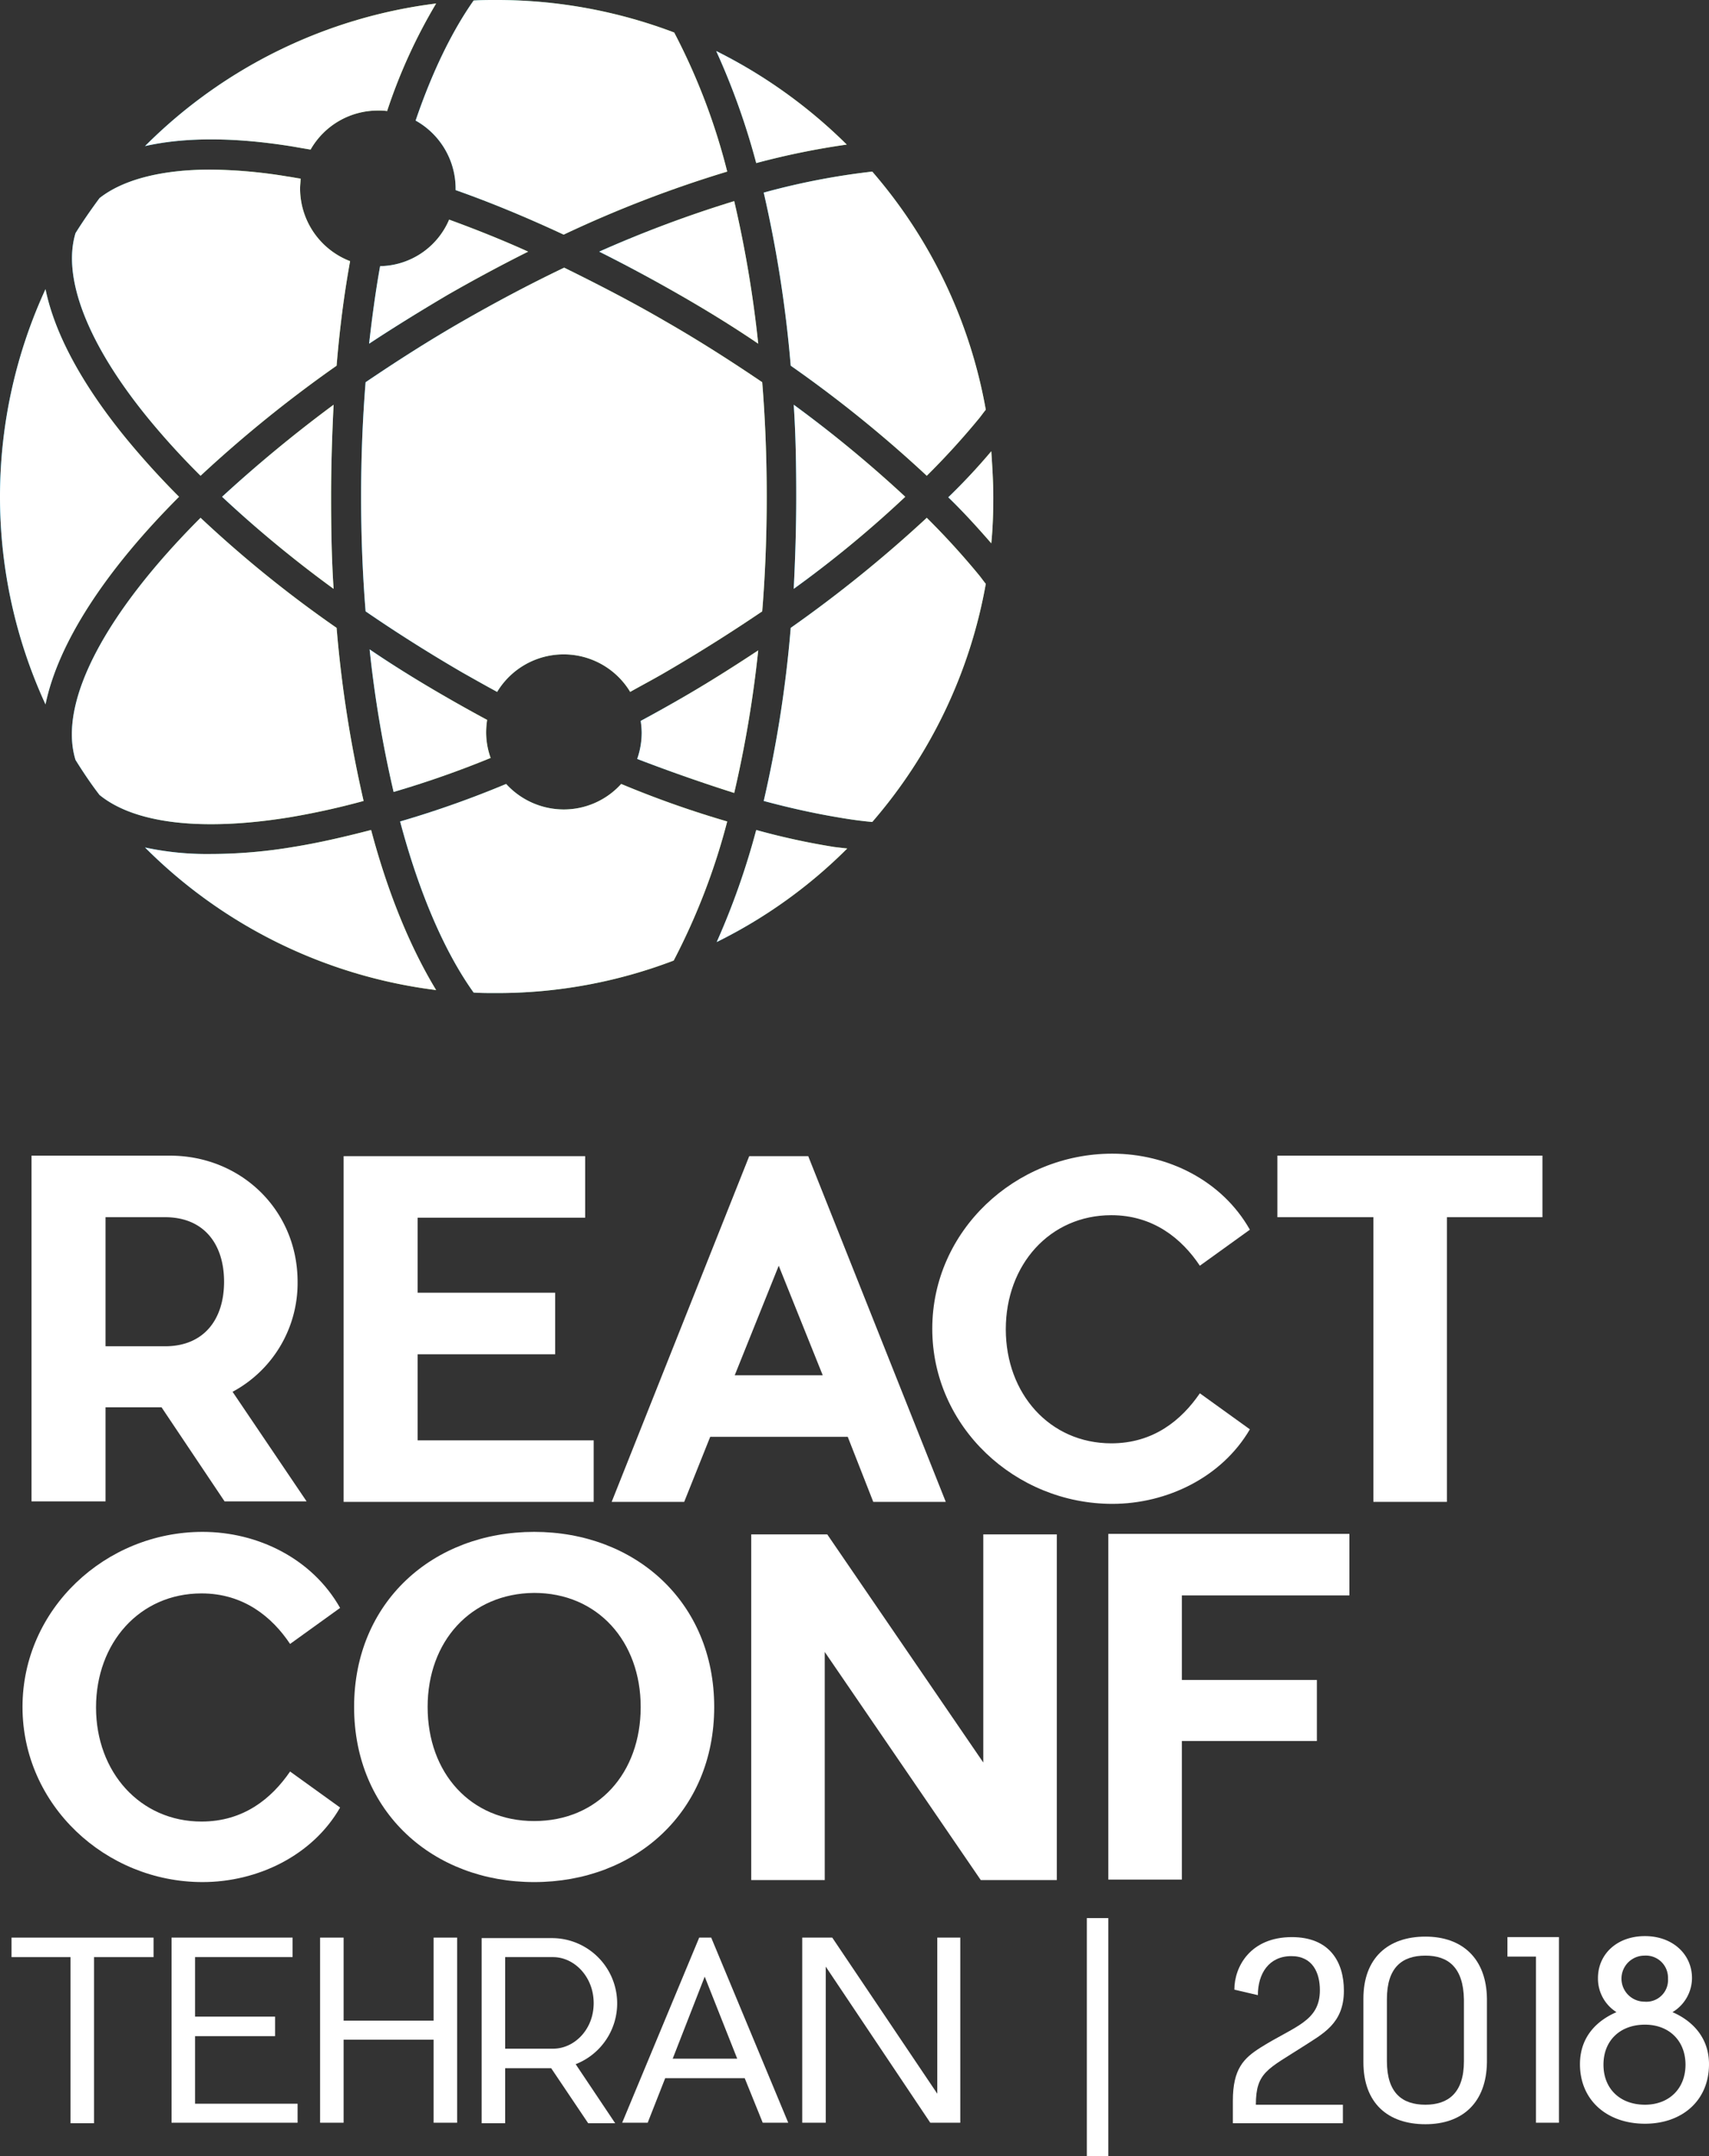 <svg xmlns="http://www.w3.org/2000/svg" xmlns:xlink="http://www.w3.org/1999/xlink" viewBox="8479 325 341.7 431"><rect x="8479" y="325" width="341.7" height="431" fill="#333333" stroke="none"/><defs><style>.a{fill:#fff;}.b{fill:url(#a);}.c{fill:url(#b);}.d{fill:url(#c);}.e{fill:url(#d);}.f{fill:url(#e);}.g{fill:url(#f);}.h{fill:url(#g);}.i{fill:url(#h);}.j{fill:url(#i);}.k{fill:url(#j);}.l{fill:url(#k);}.m{fill:url(#l);}.n{fill:url(#m);}.o{fill:url(#n);}.p{fill:url(#o);}.q{fill:url(#p);}.r{fill:url(#q);}.s{fill:url(#r);}.t{fill:url(#s);}</style><linearGradient id="a" x1="-0.001" y1="0.5" x2="1.001" y2="0.5" gradientUnits="objectBoundingBox"><stop offset="0" stop-color="#00aee9"/><stop offset="0.075" stop-color="#14b1d1"/><stop offset="0.221" stop-color="#37b7a7"/><stop offset="0.37" stop-color="#54bc85"/><stop offset="0.521" stop-color="#6abf6a"/><stop offset="0.674" stop-color="#7ac257"/><stop offset="0.832" stop-color="#84c34c"/><stop offset="1" stop-color="#87c448"/></linearGradient><linearGradient id="b" x1="0.001" y1="0.5" x2="0.999" y2="0.5" xlink:href="#a"/><linearGradient id="c" x1="0" y1="0.501" x2="1" y2="0.501" xlink:href="#a"/><linearGradient id="d" x1="0.002" y1="0.495" x2="1.002" y2="0.495" xlink:href="#a"/><linearGradient id="e" x1="0" y1="0.5" x2="0.999" y2="0.5" xlink:href="#a"/><linearGradient id="f" x1="0.002" y1="0.501" x2="1.001" y2="0.501" xlink:href="#a"/><linearGradient id="g" x1="0.001" y1="0.5" x2="1.001" y2="0.5" xlink:href="#a"/><linearGradient id="h" x1="0.001" y1="0.502" x2="0.999" y2="0.502" xlink:href="#a"/><linearGradient id="i" x1="0.001" y1="0.5" x2="0.999" y2="0.5" xlink:href="#a"/><linearGradient id="j" x1="-0.002" y1="0.502" x2="0.997" y2="0.502" xlink:href="#a"/><linearGradient id="k" x1="0.001" y1="0.501" x2="1" y2="0.501" xlink:href="#a"/><linearGradient id="l" x1="0" y1="0.5" x2="0.999" y2="0.5" xlink:href="#a"/><linearGradient id="m" x1="0.001" y1="0.5" x2="1" y2="0.5" xlink:href="#a"/><linearGradient id="n" x1="-0.001" y1="0.499" x2="1" y2="0.499" xlink:href="#a"/><linearGradient id="o" x1="-0.001" y1="0.5" x2="1" y2="0.5" xlink:href="#a"/><linearGradient id="p" x1="0.001" y1="0.499" x2="1.002" y2="0.499" xlink:href="#a"/><linearGradient id="q" x1="-0.004" y1="0.505" x2="1" y2="0.505" xlink:href="#a"/><linearGradient id="r" x1="0.002" y1="0.503" x2="1" y2="0.503" xlink:href="#a"/><linearGradient id="s" x1="-0.003" y1="0.498" x2="1" y2="0.498" xlink:href="#a"/></defs><g transform="translate(8479 325)"><path class="a" d="M46.5,278.2l14.8,21.9H44.9L32.3,281.3H21.1v18.8H6.3V231H34c14.2,0,25.5,10.9,25.5,25.2A24.654,24.654,0,0,1,46.5,278.2ZM33,269.1c7.8,0,11.8-5.4,11.8-12.9s-4-12.9-11.8-12.9H21.1v25.8Z"/><path class="a" d="M118.7,300.2h-50V231.1H117v12.3H83.5v15H111v12.3H83.5v17.2h35.2Z"/><path class="a" d="M169.5,287.2H142l-5.2,13H122.3l27.5-69.1h11.8l27.5,69.1H174.6Zm-5-12.3L155.7,253l-8.8,21.9Z"/><path class="a" d="M222.4,300.6c-19.4,0-36-15.4-36-35s16.6-35,36-35c11,0,21.9,5.3,27.5,15.2l-10,7.2c-3.6-5.4-9.3-10.1-17.7-10.1-12.3,0-21.1,9.9-21.1,22.8s8.8,22.8,21.1,22.8c8.4,0,14-4.6,17.7-10l10,7.2C244.3,295.3,233.3,300.6,222.4,300.6Z"/><path class="a" d="M289.3,243.3v56.9H274.6V243.3H255.4V231h53v12.3H289.3Z"/><path class="a" d="M40.5,376.2c-19.4,0-36-15.4-36-35s16.6-35,36-35c11,0,21.9,5.3,27.5,15.2l-10,7.2c-3.6-5.4-9.3-10.1-17.7-10.1-12.4,0-21.1,9.9-21.1,22.8s8.8,22.8,21.1,22.8c8.4,0,14-4.6,17.7-10l10,7.2C62.5,370.9,51.5,376.2,40.5,376.2Z"/><path class="a" d="M142.8,341.2c0,21-15.8,35-36,35s-36-14-36-35,15.8-35,36-35S142.8,320.2,142.8,341.2Zm-57.3,0c0,13.2,8.6,22.8,21.3,22.8,12.8,0,21.3-9.6,21.3-22.8,0-13.1-8.6-22.8-21.3-22.8C94.1,318.5,85.5,328.1,85.5,341.2Z"/><path class="a" d="M196.1,375.8l-31.2-45.6v45.6H150.2V306.7h15.2l31.2,45.6V306.7h14.7v69.1Z"/><path class="a" d="M236.3,335.8h27V348h-27v27.7H221.6V306.6h48.2v12.3H236.3v16.9Z"/><path class="a" d="M18.8,391.2v33.2H14.1V391.2H2.3v-3.9H30.7v3.9Z"/><path class="a" d="M59.5,424.3H34.3v-37H58.5v3.9H39v11.9H55V407H39v13.5H59.5Z"/><path class="a" d="M91.4,424.3H86.7V407.7h-18v16.6H64v-37h4.7v16.6h18V387.3h4.7Z"/><path class="a" d="M115.1,412.6l7.9,11.8h-5.4l-7.4-11H101v11H96.3v-37h14.2a13.048,13.048,0,0,1,4.6,25.2Zm-4.5-3.1c4.2,0,8.1-3.8,8.1-9.1s-3.9-9.2-8.1-9.2H101v18.3h9.6Z"/><path class="a" d="M148.9,415.4H133l-3.5,8.9h-5.1l15.4-37h2.4l15.4,37h-5.1Zm-1.5-3.9-6.5-16.4-6.4,16.4Z"/><path class="a" d="M186,424.3l-20.9-31.2v31.2h-4.7v-37h6l21,31.2V387.3H192v37Z"/><path class="a" d="M221.6,383.4V431h-4.3V383.4Z"/><path class="a" d="M268.5,420.5v3.9h-22v-4.5c0-6.4,2.2-8.5,5.5-10.6,6.8-4.3,11.9-5.2,11.9-11.5,0-3.4-1.4-6.8-5.7-6.8-4.5,0-6.7,3.5-6.7,7.8l-4.7-1.1c0-4.6,3.2-10.5,11.5-10.5,7.5,0,10.4,4.9,10.4,10.7,0,6.6-4.2,8.6-8.2,11.2-7,4.5-9.4,5.1-9.4,11.6h17.4Z"/><path class="a" d="M285,424.6c-7.5,0-12.4-4.2-12.4-12.4V399.5c0-8.1,4.9-12.4,12.4-12.4,7.4,0,12.2,4.4,12.3,12.4v12.7C297.2,420.3,292.4,424.6,285,424.6Zm0-33.7c-4.6,0-7.7,2.3-7.7,8.7V412c0,6.4,3.1,8.7,7.7,8.7,4.5,0,7.7-2.3,7.7-8.7V399.7C292.6,393.2,289.5,390.9,285,390.9Z"/><path class="a" d="M311.7,424.3h-4.6V391.1h-5.7v-3.9h10.3v37.1Z"/><path class="a" d="M341.7,412.6c0,7.3-5.4,11.9-12.8,11.9-7.6,0-13-4.7-13-11.9,0-5.8,3.8-8.9,7.3-10.4a7.922,7.922,0,0,1-3.7-6.8c0-4.8,3.8-8.4,9.4-8.4,5.5,0,9.4,3.6,9.4,8.4a7.982,7.982,0,0,1-3.9,6.8C337.9,403.7,341.7,406.9,341.7,412.6Zm-4.7.1c0-4.8-3.3-8-8.1-8-5,0-8.3,3.2-8.3,8s3.3,8,8.3,8C333.7,420.7,337,417.5,337,412.7Zm-8.2-12.6a4.324,4.324,0,0,0,4.7-4.6,4.421,4.421,0,0,0-4.7-4.6,4.6,4.6,0,1,0,0,9.2Z"/><path class="b" d="M181,99.3a248.308,248.308,0,0,0-22.3-18.4c.4,6,.5,12.1.5,18.4s-.2,12.4-.5,18.4A223.022,223.022,0,0,0,181,99.3Z"/><path class="c" d="M91.1,37.7V38c7.1,2.5,14.3,5.5,21.6,8.9a236.754,236.754,0,0,1,32.7-12.6A126.331,126.331,0,0,0,134.8,6.5,99.852,99.852,0,0,0,99.3,0c-1.5,0-3.1,0-4.6.1-4.3,6.1-8.3,14.3-11.6,24A15.6,15.6,0,0,1,91.1,37.7Z"/><path class="d" d="M158.1,73.1a250.11,250.11,0,0,1,27.2,22,153.5,153.5,0,0,0,10.4-11.4c.5-.6.9-1.2,1.4-1.8a99.2,99.2,0,0,0-22.7-47.6,141.914,141.914,0,0,0-21.7,4.2A246.165,246.165,0,0,1,158.1,73.1Z"/><path class="e" d="M198.2,108.6c.3-3,.4-6.1.4-9.2s-.2-6.2-.4-9.2a121.989,121.989,0,0,1-8.6,9.2C192.7,102.4,195.5,105.5,198.2,108.6Z"/><path class="f" d="M92.4,134.4c2.3,1.3,4.6,2.6,7,3.9a15.543,15.543,0,0,1,26.6,0c2.3-1.3,4.6-2.5,7-3.9,6.7-3.9,13.2-8,19.4-12.2.6-7.4.9-15.1.9-22.9s-.3-15.5-.9-22.9c-6.2-4.2-12.6-8.3-19.4-12.2-6.7-3.9-13.5-7.4-20.2-10.7-6.7,3.2-13.5,6.8-20.3,10.7s-13.2,8-19.4,12.2c-.6,7.4-.9,15.1-.9,22.9s.3,15.5.9,22.9C79.2,126.4,85.7,130.5,92.4,134.4Z"/><path class="g" d="M44.4,99.3a237.639,237.639,0,0,0,22.3,18.4c-.4-6-.5-12.1-.5-18.4s.2-12.4.5-18.4A273.52,273.52,0,0,0,44.4,99.3Z"/><path class="h" d="M57.7,163.4a150.8,150.8,0,0,0,15-3.3,243.869,243.869,0,0,1-5.4-34.6,236.767,236.767,0,0,1-27.2-22c-18.7,18.7-28.6,36.7-25,48.4,1.5,2.4,3.1,4.8,4.8,7C26.9,164.6,40.2,166.2,57.7,163.4Z"/><path class="i" d="M124.2,156.7a15.464,15.464,0,0,1-11.5,5.1,15.63,15.63,0,0,1-11.5-5.1A200.1,200.1,0,0,1,80,164.2c3.8,14.3,8.9,26.1,14.7,34.2,1.5.1,3,.1,4.6.1a98.9,98.9,0,0,0,35.4-6.5,131.362,131.362,0,0,0,10.7-27.8A200.1,200.1,0,0,1,124.2,156.7Z"/><path class="j" d="M40.1,95.1a254.641,254.641,0,0,1,27.2-22c.6-7.3,1.5-14.3,2.7-20.9A15.581,15.581,0,0,1,60,37.7c0-.7.1-1.3.1-2-.8-.1-1.7-.3-2.5-.4a98.95,98.95,0,0,0-15.5-1.4c-9.8,0-17.5,2-22.2,5.7-1.7,2.3-3.3,4.6-4.8,7-2.7,8.9,2.4,22.2,14.6,37.1A153.5,153.5,0,0,0,40.1,95.1Z"/><path class="k" d="M166.8,169.3a141.937,141.937,0,0,1-15.6-3.4,149.308,149.308,0,0,1-7.9,22.4,98.861,98.861,0,0,0,26.1-18.7C168.5,169.5,167.6,169.4,166.8,169.3Z"/><path class="l" d="M58.6,29.3c1.1.2,2.3.4,3.5.6a15.468,15.468,0,0,1,13.5-7.8,10.869,10.869,0,0,1,1.8.1A107.936,107.936,0,0,1,87.2.7,99.656,99.656,0,0,0,29,29.2C37,27.4,46.9,27.4,58.6,29.3Z"/><path class="m" d="M35.8,99.3c-3.9-3.9-7.5-7.9-10.7-11.8-8.8-10.8-14.2-20.9-16-29.7a99.179,99.179,0,0,0,0,83C11.6,128.6,21,114.1,35.8,99.3Z"/><path class="n" d="M74.2,165.9c-5.4,1.4-10.6,2.6-15.6,3.4a100.168,100.168,0,0,1-16.5,1.4A58.738,58.738,0,0,1,29,169.4a99.656,99.656,0,0,0,58.2,28.5C82.1,189.5,77.6,178.7,74.2,165.9Z"/><path class="o" d="M195.7,114.9a153.507,153.507,0,0,0-10.4-11.4,260.138,260.138,0,0,1-27.2,22,241.616,241.616,0,0,1-5.4,34.6q7.8,2.1,15,3.3c2.3.4,4.5.7,6.7.9a99.2,99.2,0,0,0,22.7-47.6C196.6,116.1,196.2,115.5,195.7,114.9Z"/><path class="p" d="M119.8,50.3q8.1,4.05,16.2,8.7c5.4,3.1,10.6,6.3,15.6,9.7a231.667,231.667,0,0,0-4.8-28.5A238.857,238.857,0,0,0,119.8,50.3Z"/><path class="q" d="M73.8,68.7c5-3.3,10.2-6.5,15.6-9.7q8.1-4.65,16.2-8.7c-5.3-2.4-10.6-4.5-15.8-6.4A15.271,15.271,0,0,1,76,53.2C75.1,58.2,74.4,63.4,73.8,68.7Z"/><path class="r" d="M98.1,151.5a15.12,15.12,0,0,1-.9-5.3,17.853,17.853,0,0,1,.2-2.3c-2.6-1.4-5.3-2.9-7.9-4.4-5.4-3.1-10.6-6.3-15.6-9.7a231.665,231.665,0,0,0,4.8,28.5A196.477,196.477,0,0,0,98.1,151.5Z"/><path class="s" d="M151.2,32.6a153.362,153.362,0,0,1,18.1-3.7,101.18,101.18,0,0,0-26.1-18.7A142.31,142.31,0,0,1,151.2,32.6Z"/><path class="t" d="M146.8,158.5a231.667,231.667,0,0,0,4.8-28.5c-5,3.3-10.2,6.6-15.6,9.7-2.6,1.5-5.3,3-7.9,4.4a17.851,17.851,0,0,1,.2,2.3,15.951,15.951,0,0,1-.9,5.3C133.9,154.2,140.5,156.5,146.8,158.5Z"/><path class="a" d="M181,99.3a248.308,248.308,0,0,0-22.3-18.4c.4,6,.5,12.1.5,18.4s-.2,12.4-.5,18.4A223.022,223.022,0,0,0,181,99.3Z"/><path class="a" d="M91.1,37.7V38c7.1,2.5,14.3,5.5,21.6,8.9a236.754,236.754,0,0,1,32.7-12.6A126.331,126.331,0,0,0,134.8,6.5,99.852,99.852,0,0,0,99.3,0c-1.5,0-3.1,0-4.6.1-4.3,6.1-8.3,14.3-11.6,24A15.6,15.6,0,0,1,91.1,37.7Z"/><path class="a" d="M158.1,73.1a250.11,250.11,0,0,1,27.2,22,153.5,153.5,0,0,0,10.4-11.4c.5-.6.9-1.2,1.4-1.8a99.2,99.2,0,0,0-22.7-47.6,141.914,141.914,0,0,0-21.7,4.2A246.165,246.165,0,0,1,158.1,73.1Z"/><path class="a" d="M198.2,108.6c.3-3,.4-6.1.4-9.2s-.2-6.2-.4-9.2a121.989,121.989,0,0,1-8.6,9.2C192.7,102.4,195.5,105.5,198.2,108.6Z"/><path class="a" d="M92.4,134.4c2.3,1.3,4.6,2.6,7,3.9a15.543,15.543,0,0,1,26.6,0c2.3-1.3,4.6-2.5,7-3.9,6.7-3.9,13.2-8,19.4-12.2.6-7.4.9-15.1.9-22.9s-.3-15.5-.9-22.9c-6.2-4.2-12.6-8.3-19.4-12.2-6.7-3.9-13.5-7.4-20.2-10.7-6.7,3.2-13.5,6.8-20.3,10.7s-13.2,8-19.4,12.2c-.6,7.4-.9,15.1-.9,22.9s.3,15.5.9,22.9C79.2,126.4,85.7,130.5,92.4,134.4Z"/><path class="a" d="M44.4,99.3a237.639,237.639,0,0,0,22.3,18.4c-.4-6-.5-12.1-.5-18.4s.2-12.4.5-18.4A273.52,273.52,0,0,0,44.4,99.3Z"/><path class="a" d="M57.7,163.4a150.8,150.8,0,0,0,15-3.3,243.869,243.869,0,0,1-5.4-34.6,236.767,236.767,0,0,1-27.2-22c-18.7,18.7-28.6,36.7-25,48.4,1.5,2.4,3.1,4.8,4.8,7C26.9,164.6,40.2,166.2,57.7,163.4Z"/><path class="a" d="M124.2,156.7a15.464,15.464,0,0,1-11.5,5.1,15.63,15.63,0,0,1-11.5-5.1A200.1,200.1,0,0,1,80,164.2c3.8,14.3,8.9,26.1,14.7,34.2,1.5.1,3,.1,4.6.1a98.9,98.9,0,0,0,35.4-6.5,131.362,131.362,0,0,0,10.7-27.8A200.1,200.1,0,0,1,124.2,156.7Z"/><path class="a" d="M40.1,95.1a254.641,254.641,0,0,1,27.2-22c.6-7.3,1.5-14.3,2.7-20.9A15.581,15.581,0,0,1,60,37.7c0-.7.1-1.3.1-2-.8-.1-1.7-.3-2.5-.4a98.95,98.95,0,0,0-15.5-1.4c-9.8,0-17.5,2-22.2,5.7-1.7,2.3-3.3,4.6-4.8,7-2.7,8.9,2.4,22.2,14.6,37.1A153.5,153.5,0,0,0,40.1,95.1Z"/><path class="a" d="M166.8,169.3a141.937,141.937,0,0,1-15.6-3.4,149.308,149.308,0,0,1-7.9,22.4,98.861,98.861,0,0,0,26.1-18.7C168.5,169.5,167.6,169.4,166.8,169.3Z"/><path class="a" d="M58.6,29.3c1.1.2,2.3.4,3.5.6a15.468,15.468,0,0,1,13.5-7.8,10.869,10.869,0,0,1,1.8.1A107.936,107.936,0,0,1,87.2.7,99.656,99.656,0,0,0,29,29.2C37,27.4,46.9,27.4,58.6,29.3Z"/><path class="a" d="M35.8,99.3c-3.9-3.9-7.5-7.9-10.7-11.8-8.8-10.8-14.2-20.9-16-29.7a99.179,99.179,0,0,0,0,83C11.6,128.6,21,114.1,35.8,99.3Z"/><path class="a" d="M74.2,165.9c-5.4,1.4-10.6,2.6-15.6,3.4a100.168,100.168,0,0,1-16.5,1.4A58.738,58.738,0,0,1,29,169.4a99.656,99.656,0,0,0,58.2,28.5C82.1,189.5,77.6,178.7,74.2,165.9Z"/><path class="a" d="M195.7,114.9a153.507,153.507,0,0,0-10.4-11.4,260.138,260.138,0,0,1-27.2,22,241.616,241.616,0,0,1-5.4,34.6q7.8,2.1,15,3.3c2.3.4,4.5.7,6.7.9a99.2,99.2,0,0,0,22.7-47.6C196.6,116.1,196.2,115.5,195.7,114.9Z"/><path class="a" d="M119.8,50.3q8.1,4.05,16.2,8.7c5.4,3.1,10.6,6.3,15.6,9.7a231.667,231.667,0,0,0-4.8-28.5A238.857,238.857,0,0,0,119.8,50.3Z"/><path class="a" d="M73.8,68.7c5-3.3,10.2-6.5,15.6-9.7q8.1-4.65,16.2-8.7c-5.3-2.4-10.6-4.5-15.8-6.4A15.271,15.271,0,0,1,76,53.2C75.1,58.2,74.4,63.4,73.8,68.7Z"/><path class="a" d="M98.1,151.5a15.12,15.12,0,0,1-.9-5.3,17.853,17.853,0,0,1,.2-2.3c-2.6-1.4-5.3-2.9-7.9-4.4-5.4-3.1-10.6-6.3-15.6-9.7a231.665,231.665,0,0,0,4.8,28.5A196.477,196.477,0,0,0,98.1,151.5Z"/><path class="a" d="M151.2,32.6a153.362,153.362,0,0,1,18.1-3.7,101.18,101.18,0,0,0-26.1-18.7A142.31,142.31,0,0,1,151.2,32.6Z"/><path class="a" d="M146.8,158.5a231.667,231.667,0,0,0,4.8-28.5c-5,3.3-10.2,6.6-15.6,9.7-2.6,1.5-5.3,3-7.9,4.4a17.851,17.851,0,0,1,.2,2.3,15.951,15.951,0,0,1-.9,5.3C133.9,154.2,140.5,156.5,146.8,158.5Z"/></g></svg>